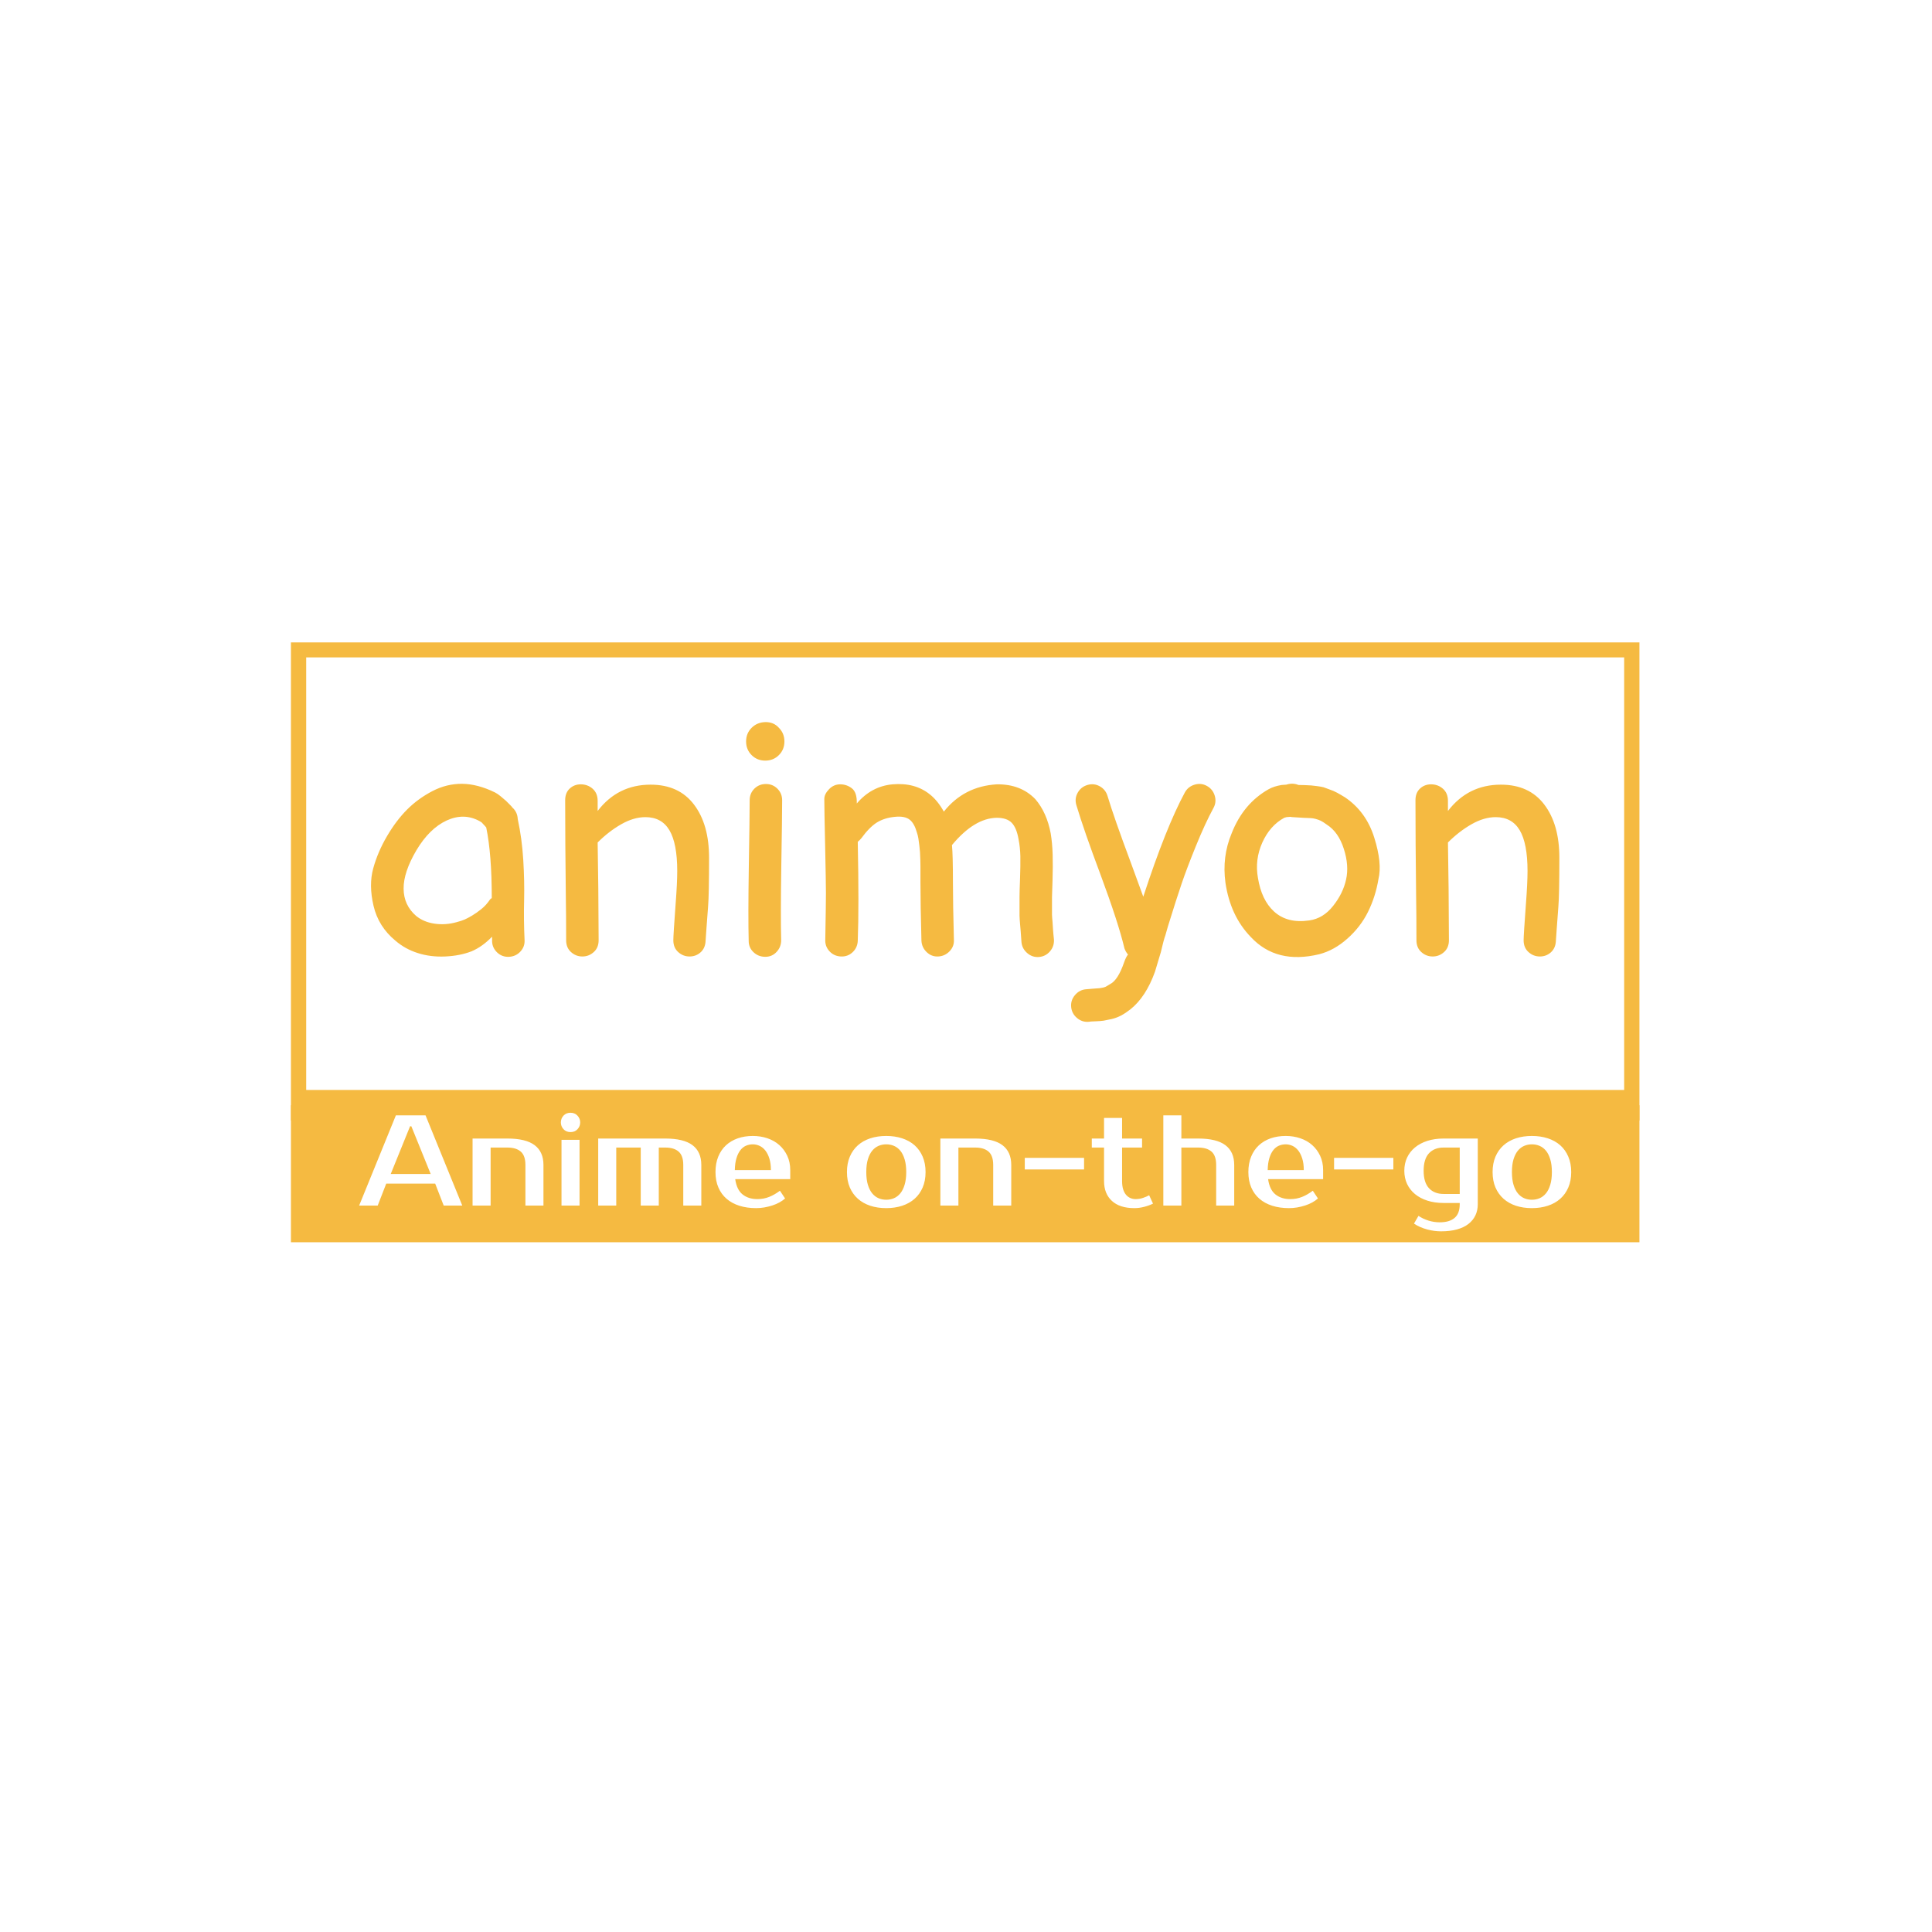 <svg xmlns="http://www.w3.org/2000/svg" version="1.1" xmlns:xlink="http://www.w3.org/1999/xlink" xmlns:svgjs="http://svgjs.dev/svgjs" width="1000" height="1000" viewBox="0 0 1000 1000"><rect width="1000" height="1000" fill="#ffffff"></rect><g transform="matrix(0.7,0,0,0.7,149.576,332.506)"><svg viewBox="0 0 396 190" data-background-color="#ffffff" preserveAspectRatio="xMidYMid meet" height="479" width="1000" xmlns="http://www.w3.org/2000/svg" xmlns:xlink="http://www.w3.org/1999/xlink"><g id="tight-bounds" transform="matrix(1,0,0,1,0.24,-0.088)"><svg viewBox="0 0 395.52 176.02" height="176.02" width="395.52"><g><svg viewBox="0 0 395.52 176.02" height="176.02" width="395.52"><g><svg viewBox="0 0 395.52 176.02" height="176.02" width="395.52"><g id="textblocktransform"><svg viewBox="0 0 395.52 176.02" height="176.02" width="395.52" id="textblock"><g><rect width="395.52" height="135.843" fill="none" stroke-width="8.962" stroke="#f5ba41" data-fill-palette-color="none" data-stroke-palette-color="tertiary"></rect><rect width="395.52" height="54.334" y="135.843" fill="#f5ba41" data-fill-palette-color="tertiary"></rect></g><g><svg viewBox="0 0 395.52 134.843" height="134.843" width="395.52"><g transform="matrix(1,0,0,1,23.462,23.462)"><svg width="348.597" viewBox="1.662 -36.08 182.928 46.143" height="87.919" data-palette-color="#f5ba41"><path d="M17.15-0.8L17.15-0.8Q15.35-0.1 13.08 0 10.8 0.1 8.85-0.53 6.9-1.15 5.4-2.45L5.4-2.45Q2.8-4.6 2.05-7.8 1.3-11 2-13.55 2.7-16.1 4.13-18.53 5.55-20.95 7.23-22.63 8.9-24.3 11.1-25.45 13.3-26.6 15.7-26.58 18.1-26.55 20.75-25.25L20.75-25.25Q21.15-25.05 21.63-24.65 22.1-24.25 22.45-23.95L22.45-23.95 23.1-23.3Q23.4-23 23.4-22.95L23.4-22.95Q24.2-22.25 24.25-21.15L24.25-21.15Q24.9-18.15 25.1-14.85 25.3-11.55 25.23-8.65 25.15-5.75 25.3-2.5L25.3-2.5Q25.35-1.5 24.65-0.75 23.95 0 22.9 0.05 21.85 0.1 21.1-0.6 20.35-1.3 20.3-2.3L20.3-2.3 20.3-3.05Q18.8-1.5 17.15-0.8L17.15-0.8ZM14.9-5.3L14.9-5.3Q15.65-5.5 16.1-5.7 16.55-5.9 17.23-6.3 17.9-6.7 18.65-7.3 19.4-7.9 20-8.8L20-8.8Q20.1-8.9 20.25-9L20.25-9Q20.25-15.75 19.4-19.85L19.4-19.85Q19.25-20.05 19.07-20.23 18.9-20.4 18.82-20.5 18.75-20.6 18.63-20.68 18.5-20.75 18.35-20.85L18.35-20.85Q15.95-22.15 13.3-20.93 10.65-19.7 8.65-16.35L8.65-16.35Q6.65-12.95 6.68-10.43 6.7-7.9 8.6-6.25L8.6-6.25Q9.75-5.3 11.45-5.05 13.15-4.8 14.9-5.3L14.9-5.3ZM34.2 0L34.2 0Q33.2 0 32.45-0.68 31.7-1.35 31.7-2.5L31.7-2.5Q31.7-6.45 31.65-9.3L31.65-9.3Q31.55-17.8 31.55-24.05L31.55-24.05Q31.55-25.2 32.25-25.85 32.95-26.5 33.95-26.5L33.95-26.5Q35-26.5 35.77-25.83 36.55-25.15 36.55-23.95L36.55-23.95 36.55-22.4Q39.65-26.45 44.7-26.45L44.7-26.45Q49.05-26.45 51.37-23.4 53.7-20.35 53.7-15.2L53.7-15.2Q53.7-9.5 53.55-7.7L53.55-7.7 53.3-4.35 53.15-2.2Q53.05-1.2 52.35-0.6 51.65 0 50.7 0L50.7 0Q49.7 0 48.95-0.68 48.2-1.35 48.2-2.5L48.2-2.5Q48.2-3.3 48.55-8.05L48.55-8.05Q48.8-11.3 48.8-13.15L48.8-13.15Q48.8-17.4 47.6-19.43 46.4-21.45 43.9-21.45L43.9-21.45Q42.1-21.45 40.17-20.35 38.25-19.25 36.55-17.55L36.55-17.55 36.65-10.45 36.7-2.5Q36.7-1.35 35.95-0.68 35.2 0 34.2 0L34.2 0ZM59.8-2.4L59.8-2.4Q59.7-6.15 59.82-13.9 59.95-21.65 59.95-24.05L59.95-24.05Q59.95-25.1 60.67-25.83 61.4-26.55 62.45-26.55 63.5-26.55 64.22-25.83 64.95-25.1 64.95-24.05L64.95-24.05Q64.95-21.65 64.82-13.95 64.7-6.25 64.8-2.5L64.8-2.5Q64.8-1.45 64.09-0.7 63.4 0.05 62.35 0.05 61.3 0.05 60.55-0.65 59.8-1.35 59.8-2.4L59.8-2.4ZM64.45-35.2L64.45-35.2Q65.3-34.35 65.3-33.1 65.3-31.85 64.45-31 63.6-30.15 62.35-30.15 61.1-30.15 60.25-31 59.4-31.85 59.4-33.1 59.4-34.35 60.25-35.2 61.1-36.05 62.37-36.08 63.65-36.1 64.45-35.2L64.45-35.2ZM101.79-2.2L101.79-2.2Q101.74-3.1 101.67-3.88 101.59-4.65 101.57-5.03 101.54-5.4 101.52-5.68 101.49-5.95 101.49-6.3L101.49-6.3 101.49-9.15Q101.49-9.95 101.57-11.98 101.64-14 101.62-15.4 101.59-16.8 101.34-18.05L101.34-18.05Q101.04-19.8 100.29-20.58 99.54-21.35 97.99-21.35L97.99-21.35Q94.54-21.3 91.09-17.15L91.09-17.15Q91.24-15.65 91.24-11.35L91.24-11.35Q91.24-8.2 91.39-2.55L91.39-2.55Q91.44-1.55 90.72-0.8 89.99-0.05 88.97 0 87.94 0.05 87.19-0.68 86.44-1.4 86.39-2.45L86.39-2.45Q86.24-8.1 86.24-11.35L86.24-11.35 86.24-13.85Q86.24-14.1 86.22-14.9 86.19-15.7 86.17-16.07 86.14-16.45 86.07-17.07 85.99-17.7 85.92-18.18 85.84-18.65 85.69-19.1L85.69-19.1Q85.29-20.5 84.59-21.05L84.59-21.05Q83.84-21.65 82.34-21.5L82.34-21.5Q80.69-21.35 79.49-20.6L79.49-20.6Q78.34-19.85 77.14-18.2L77.14-18.2Q76.89-17.9 76.59-17.65L76.59-17.65Q76.79-7.65 76.59-2.4L76.59-2.4Q76.54-1.35 75.79-0.65 75.04 0.05 73.99 0 72.94-0.05 72.24-0.8 71.54-1.55 71.59-2.6L71.59-2.6Q71.69-8.15 71.69-9.73 71.69-11.3 71.57-16.98 71.44-22.65 71.44-24.25L71.44-24.25Q71.44-25 72.17-25.75 72.89-26.5 73.89-26.5 74.89-26.5 75.69-25.88 76.49-25.25 76.44-23.55L76.44-23.55Q78.69-26.2 81.94-26.5L81.94-26.5Q85.39-26.8 87.69-24.95L87.69-24.95Q88.89-24 89.84-22.3L89.84-22.3Q92.94-26.2 97.99-26.5L97.99-26.5Q101.69-26.55 103.94-24.2L103.94-24.2Q105.69-22.15 106.29-18.95L106.29-18.95Q106.54-17.45 106.59-15.68 106.64-13.9 106.57-11.68 106.49-9.45 106.49-9.15L106.49-9.15 106.49-6.4Q106.49-6.15 106.52-5.9 106.54-5.65 106.57-5.33 106.59-5 106.64-4.25 106.69-3.5 106.79-2.6L106.79-2.6Q106.84-1.55 106.17-0.78 105.49 0 104.47 0.08 103.44 0.15 102.67-0.53 101.89-1.2 101.79-2.2L101.79-2.2ZM112.19 10.05L112.19 10.05Q111.14 10.15 110.34 9.47 109.54 8.8 109.44 7.78 109.34 6.75 110.02 5.95 110.69 5.15 111.69 5.05L111.69 5.05Q112.19 5 112.89 4.95 113.59 4.9 113.82 4.88 114.04 4.85 114.39 4.78 114.74 4.7 114.94 4.55L114.94 4.55 115.44 4.25Q116.64 3.65 117.59 0.9L117.59 0.9Q117.89 0.05 118.19-0.3L118.19-0.3Q117.84-0.7 117.64-1.25L117.64-1.25Q116.74-5.1 113.94-12.65L113.94-12.65Q111.44-19.3 110.24-23.3L110.24-23.3Q109.94-24.3 110.44-25.2 110.94-26.1 111.94-26.4 112.94-26.7 113.84-26.2 114.74-25.7 115.04-24.7L115.04-24.7Q115.99-21.5 118.64-14.4L118.64-14.4 120.54-9.2Q124.04-19.9 126.94-25.25L126.94-25.25Q127.44-26.15 128.44-26.45 129.44-26.75 130.34-26.25 131.24-25.75 131.54-24.75 131.84-23.75 131.34-22.85L131.34-22.85Q130.04-20.45 128.64-17 127.24-13.55 126.44-11.2 125.64-8.85 124.34-4.65L124.34-4.65Q124.04-3.65 123.94-3.25L123.94-3.25Q123.69-2.6 123.24-0.65L123.24-0.65Q122.69 1.2 122.34 2.35L122.34 2.35Q120.94 6.25 118.54 8.15L118.54 8.15Q117.84 8.7 117.14 9.08 116.44 9.45 115.67 9.63 114.89 9.8 114.44 9.88 113.99 9.95 113.17 9.98 112.34 10 112.19 10.05L112.19 10.05ZM147.64-0.35L147.64-0.35Q141.04 1.25 137.09-3L137.09-3Q133.94-6.25 133.19-11.35L133.19-11.35Q132.64-15.35 134.14-18.95L134.14-18.95Q135.94-23.55 139.84-25.75L139.84-25.75Q140.64-26.2 141.84-26.4L141.84-26.4Q141.89-26.4 142.54-26.45L142.54-26.45Q142.79-26.5 142.94-26.55L142.94-26.55Q143.69-26.7 144.44-26.4L144.44-26.4Q144.64-26.4 145.39-26.38 146.14-26.35 146.39-26.33 146.64-26.3 147.26-26.23 147.89-26.15 148.29-26.05L148.29-26.05 149.24-25.7Q149.84-25.5 150.39-25.2 150.94-24.9 151.59-24.5L151.59-24.5Q154.84-22.3 156.09-18.32 157.34-14.35 156.74-11.9L156.74-11.9Q156.29-9.2 155.14-6.88 153.99-4.55 151.96-2.75 149.94-0.95 147.64-0.35L147.64-0.35ZM146.09-5.55L146.09-5.55Q148.24-5.85 149.76-7.78 151.29-9.7 151.76-11.85 152.24-14 151.41-16.57 150.59-19.15 148.79-20.3L148.79-20.3Q148.24-20.7 147.89-20.88 147.54-21.05 147.06-21.18 146.59-21.3 146.31-21.3 146.04-21.3 145.14-21.35 144.24-21.4 143.54-21.45L143.54-21.45Q143.39-21.45 143.19-21.5L143.19-21.5Q142.64-21.45 142.59-21.45L142.59-21.45 142.24-21.35Q140.04-20.15 138.86-17.53 137.69-14.9 138.19-12.1L138.19-12.1Q138.74-8.7 140.64-6.95L140.64-6.95Q142.69-5.05 146.09-5.55L146.09-5.55ZM165.09 0L165.09 0Q164.09 0 163.34-0.68 162.59-1.35 162.59-2.5L162.59-2.5Q162.59-6.45 162.54-9.3L162.54-9.3Q162.44-17.8 162.44-24.05L162.44-24.05Q162.44-25.2 163.14-25.85 163.84-26.5 164.84-26.5L164.84-26.5Q165.89-26.5 166.66-25.83 167.44-25.15 167.44-23.95L167.44-23.95 167.44-22.4Q170.54-26.45 175.59-26.45L175.59-26.45Q179.94-26.45 182.26-23.4 184.59-20.35 184.59-15.2L184.59-15.2Q184.59-9.5 184.44-7.7L184.44-7.7 184.19-4.35 184.04-2.2Q183.94-1.2 183.24-0.6 182.54 0 181.59 0L181.59 0Q180.59 0 179.84-0.68 179.09-1.35 179.09-2.5L179.09-2.5Q179.09-3.3 179.44-8.05L179.44-8.05Q179.69-11.3 179.69-13.15L179.69-13.15Q179.69-17.4 178.49-19.43 177.29-21.45 174.79-21.45L174.79-21.45Q172.99-21.45 171.06-20.35 169.14-19.25 167.44-17.55L167.44-17.55 167.54-10.45 167.59-2.5Q167.59-1.35 166.84-0.68 166.09 0 165.09 0L165.09 0Z" opacity="1" transform="matrix(1,0,0,1,0,0)" fill="#f5ba41" class="wordmark-text-0" data-fill-palette-color="primary" id="text-0"></path></svg></g></svg></g><g transform="matrix(1,0,0,1,0,134.843)"><svg viewBox="0 0 395.52 41.177" height="41.177" width="395.52"><g transform="matrix(1,0,0,1,20,3.2)"><svg width="355.52" viewBox="0.5 -36 470.22 46" height="34.777" data-palette-color="#ffffff"><path d="M20.25-30.75L12.75-12.25 28.25-12.25 20.75-30.75 20.25-30.75ZM14.75-35L26.25-35 40.5 0 33.3 0 30-8.5 11-8.5 7.7 0 0.5 0 14.75-35ZM72-15.75L72 0 65 0 65-15.75Q65-19.35 63.2-20.93 61.4-22.5 58-22.5L58-22.5 51.5-22.5 51.5 0 44.5 0 44.5-26 58-26Q65.15-26 68.57-23.43 72-20.85 72-15.75L72-15.75ZM86-25.5L86 0 79 0 79-25.5 86-25.5ZM86.25-32.25L86.25-32.25Q86.25-30.75 85.22-29.63 84.2-28.5 82.5-28.5L82.5-28.5Q80.8-28.5 79.77-29.63 78.75-30.75 78.75-32.25L78.75-32.25Q78.75-33.75 79.77-34.88 80.8-36 82.5-36L82.5-36Q84.15-36 85.2-34.88 86.25-33.75 86.25-32.25ZM93.24 0L93.24-26 119.24-26Q126.39-26 129.82-23.43 133.24-20.85 133.24-15.75L133.24-15.75 133.24 0 126.24 0 126.24-15.75Q126.24-19.35 124.44-20.93 122.64-22.5 119.24-22.5L119.24-22.5 116.74-22.5 116.74 0 109.74 0 109.74-22.5 100.24-22.5 100.24 0 93.24 0ZM154.99-2.5L154.99-2.5Q157.44-2.5 159.56-3.35 161.69-4.2 163.74-5.75L163.74-5.75 165.74-2.75Q164.79-1.9 163.52-1.2 162.24-0.5 160.77-0.03 159.29 0.45 157.69 0.73 156.09 1 154.49 1L154.49 1Q150.94 1 148.02 0.08 145.09-0.85 143.04-2.63 140.99-4.4 139.87-7 138.74-9.6 138.74-13L138.74-13Q138.74-16.35 139.81-18.98 140.89-21.6 142.81-23.38 144.74-25.15 147.39-26.08 150.04-27 153.24-27L153.24-27Q156.24-27 158.89-26.1 161.54-25.2 163.49-23.48 165.44-21.75 166.59-19.3 167.74-16.85 167.74-13.75L167.74-13.75 167.74-10.25 146.39-10.25Q146.99-6.1 149.27-4.3 151.54-2.5 154.99-2.5ZM153.24-23.75L153.24-23.75Q151.79-23.75 150.54-23.2 149.29-22.65 148.37-21.45 147.44-20.25 146.87-18.35 146.29-16.45 146.24-13.75L146.24-13.75 160.24-13.75Q160.24-16.35 159.64-18.25 159.04-20.15 158.06-21.38 157.09-22.6 155.81-23.18 154.54-23.75 153.24-23.75ZM204.99-2.25L204.99-2.25Q206.59-2.25 207.99-2.85 209.39-3.45 210.44-4.73 211.49-6 212.11-8.05 212.74-10.1 212.74-13L212.74-13Q212.74-15.9 212.11-17.95 211.49-20 210.44-21.28 209.39-22.55 207.99-23.15 206.59-23.75 204.99-23.75L204.99-23.75Q203.39-23.75 201.99-23.15 200.59-22.55 199.54-21.28 198.49-20 197.86-17.95 197.24-15.9 197.24-13L197.24-13Q197.24-10.1 197.86-8.05 198.49-6 199.54-4.73 200.59-3.45 201.99-2.85 203.39-2.25 204.99-2.25ZM204.99-27L204.99-27Q208.34-27 211.16-26.08 213.99-25.15 215.99-23.38 217.99-21.6 219.11-18.98 220.24-16.35 220.24-13L220.24-13Q220.24-9.6 219.11-7 217.99-4.4 215.99-2.63 213.99-0.85 211.16 0.08 208.34 1 204.99 1L204.99 1Q201.59 1 198.79 0.08 195.99-0.85 193.99-2.63 191.99-4.4 190.86-7 189.74-9.6 189.74-13L189.74-13Q189.74-16.35 190.86-18.98 191.99-21.6 193.99-23.38 195.99-25.15 198.79-26.08 201.59-27 204.99-27ZM253.48-15.75L253.48 0 246.48 0 246.48-15.75Q246.48-19.35 244.68-20.93 242.88-22.5 239.48-22.5L239.48-22.5 232.98-22.5 232.98 0 225.98 0 225.98-26 239.48-26Q246.63-26 250.06-23.43 253.48-20.85 253.48-15.75L253.48-15.75ZM281.73-18.5L281.73-14 258.73-14 258.73-18.5 281.73-18.5ZM289.48-9.5L289.48-22.5 284.73-22.5 284.73-26 289.48-26 289.48-34 296.48-34 296.48-26 304.23-26 304.23-22.5 296.48-22.5 296.48-9.5Q296.48-7.6 296.9-6.28 297.33-4.95 298.05-4.13 298.78-3.3 299.73-2.9 300.68-2.5 301.73-2.5L301.73-2.5Q303.23-2.5 304.63-2.98 306.03-3.45 306.98-4L306.98-4 308.48-0.75Q306.98 0 305.05 0.5 303.13 1 301.23 1L301.23 1Q295.58 1 292.53-1.8 289.48-4.6 289.48-9.5L289.48-9.5ZM339.98-15.75L339.98 0 332.98 0 332.98-15.75Q332.98-19.35 331.18-20.93 329.38-22.5 325.98-22.5L325.98-22.5 319.48-22.5 319.48 0 312.48 0 312.48-35 319.48-35 319.48-26 325.98-26Q333.13-26 336.55-23.43 339.98-20.85 339.98-15.75L339.98-15.75ZM361.72-2.5L361.72-2.5Q364.17-2.5 366.3-3.35 368.42-4.2 370.47-5.75L370.47-5.75 372.47-2.75Q371.52-1.9 370.25-1.2 368.97-0.5 367.5-0.03 366.02 0.45 364.42 0.73 362.82 1 361.22 1L361.22 1Q357.67 1 354.75 0.08 351.82-0.85 349.77-2.63 347.72-4.4 346.6-7 345.47-9.6 345.47-13L345.47-13Q345.47-16.35 346.55-18.98 347.62-21.6 349.55-23.38 351.47-25.15 354.12-26.08 356.77-27 359.97-27L359.97-27Q362.97-27 365.62-26.1 368.27-25.2 370.22-23.48 372.17-21.75 373.32-19.3 374.47-16.85 374.47-13.75L374.47-13.75 374.47-10.25 353.12-10.25Q353.72-6.1 356-4.3 358.27-2.5 361.72-2.5ZM359.97-23.75L359.97-23.75Q358.52-23.75 357.27-23.2 356.02-22.65 355.1-21.45 354.17-20.25 353.6-18.35 353.02-16.45 352.97-13.75L352.97-13.75 366.97-13.75Q366.97-16.35 366.37-18.25 365.77-20.15 364.8-21.38 363.82-22.6 362.55-23.18 361.27-23.75 359.97-23.75ZM401.72-18.5L401.72-14 378.72-14 378.72-18.5 401.72-18.5ZM427.47-22.5L421.22-22.5Q417.62-22.5 415.54-20.28 413.47-18.05 413.47-13.5L413.47-13.5Q413.47-8.95 415.54-6.73 417.62-4.5 421.22-4.5L421.22-4.5 427.47-4.5 427.47-22.5ZM434.47-26L434.47-0.5Q434.47 1.85 433.57 3.78 432.67 5.7 430.89 7.1 429.12 8.5 426.44 9.25 423.77 10 420.22 10L420.22 10Q419.02 10 417.64 9.83 416.27 9.65 414.87 9.28 413.47 8.9 412.14 8.33 410.82 7.75 409.72 7L409.72 7 411.47 4Q413.17 5.15 415.32 5.83 417.47 6.5 419.72 6.5L419.72 6.5Q423.47 6.5 425.47 4.8 427.47 3.1 427.47-0.5L427.47-0.5 427.47-1 421.22-1Q417.77-1 414.94-1.9 412.12-2.8 410.12-4.45 408.12-6.1 407.04-8.4 405.97-10.7 405.97-13.5L405.97-13.5Q405.97-16.3 407.04-18.6 408.12-20.9 410.12-22.55 412.12-24.2 414.94-25.1 417.77-26 421.22-26L421.22-26 434.47-26ZM455.47-2.25L455.47-2.25Q457.07-2.25 458.47-2.85 459.87-3.45 460.92-4.73 461.97-6 462.59-8.05 463.22-10.1 463.22-13L463.22-13Q463.22-15.9 462.59-17.95 461.97-20 460.92-21.28 459.87-22.55 458.47-23.15 457.07-23.75 455.47-23.75L455.47-23.75Q453.87-23.75 452.47-23.15 451.07-22.55 450.02-21.28 448.97-20 448.34-17.95 447.72-15.9 447.72-13L447.72-13Q447.72-10.1 448.34-8.05 448.97-6 450.02-4.73 451.07-3.45 452.47-2.85 453.87-2.25 455.47-2.25ZM455.47-27L455.47-27Q458.82-27 461.64-26.08 464.47-25.15 466.47-23.38 468.47-21.6 469.59-18.98 470.72-16.35 470.72-13L470.72-13Q470.72-9.6 469.59-7 468.47-4.4 466.47-2.63 464.47-0.85 461.64 0.08 458.82 1 455.47 1L455.47 1Q452.07 1 449.27 0.08 446.47-0.85 444.47-2.63 442.47-4.4 441.34-7 440.22-9.6 440.22-13L440.22-13Q440.22-16.35 441.34-18.98 442.47-21.6 444.47-23.38 446.47-25.15 449.27-26.08 452.07-27 455.47-27Z" opacity="1" transform="matrix(1,0,0,1,0,0)" fill="#ffffff" class="slogan-text-1" data-fill-palette-color="quaternary" id="text-1"></path></svg></g></svg></g></svg></g></svg></g><g></g></svg></g><defs></defs></svg><rect width="395.52" height="176.02" fill="none" stroke="none" visibility="hidden"></rect></g></svg></g></svg>